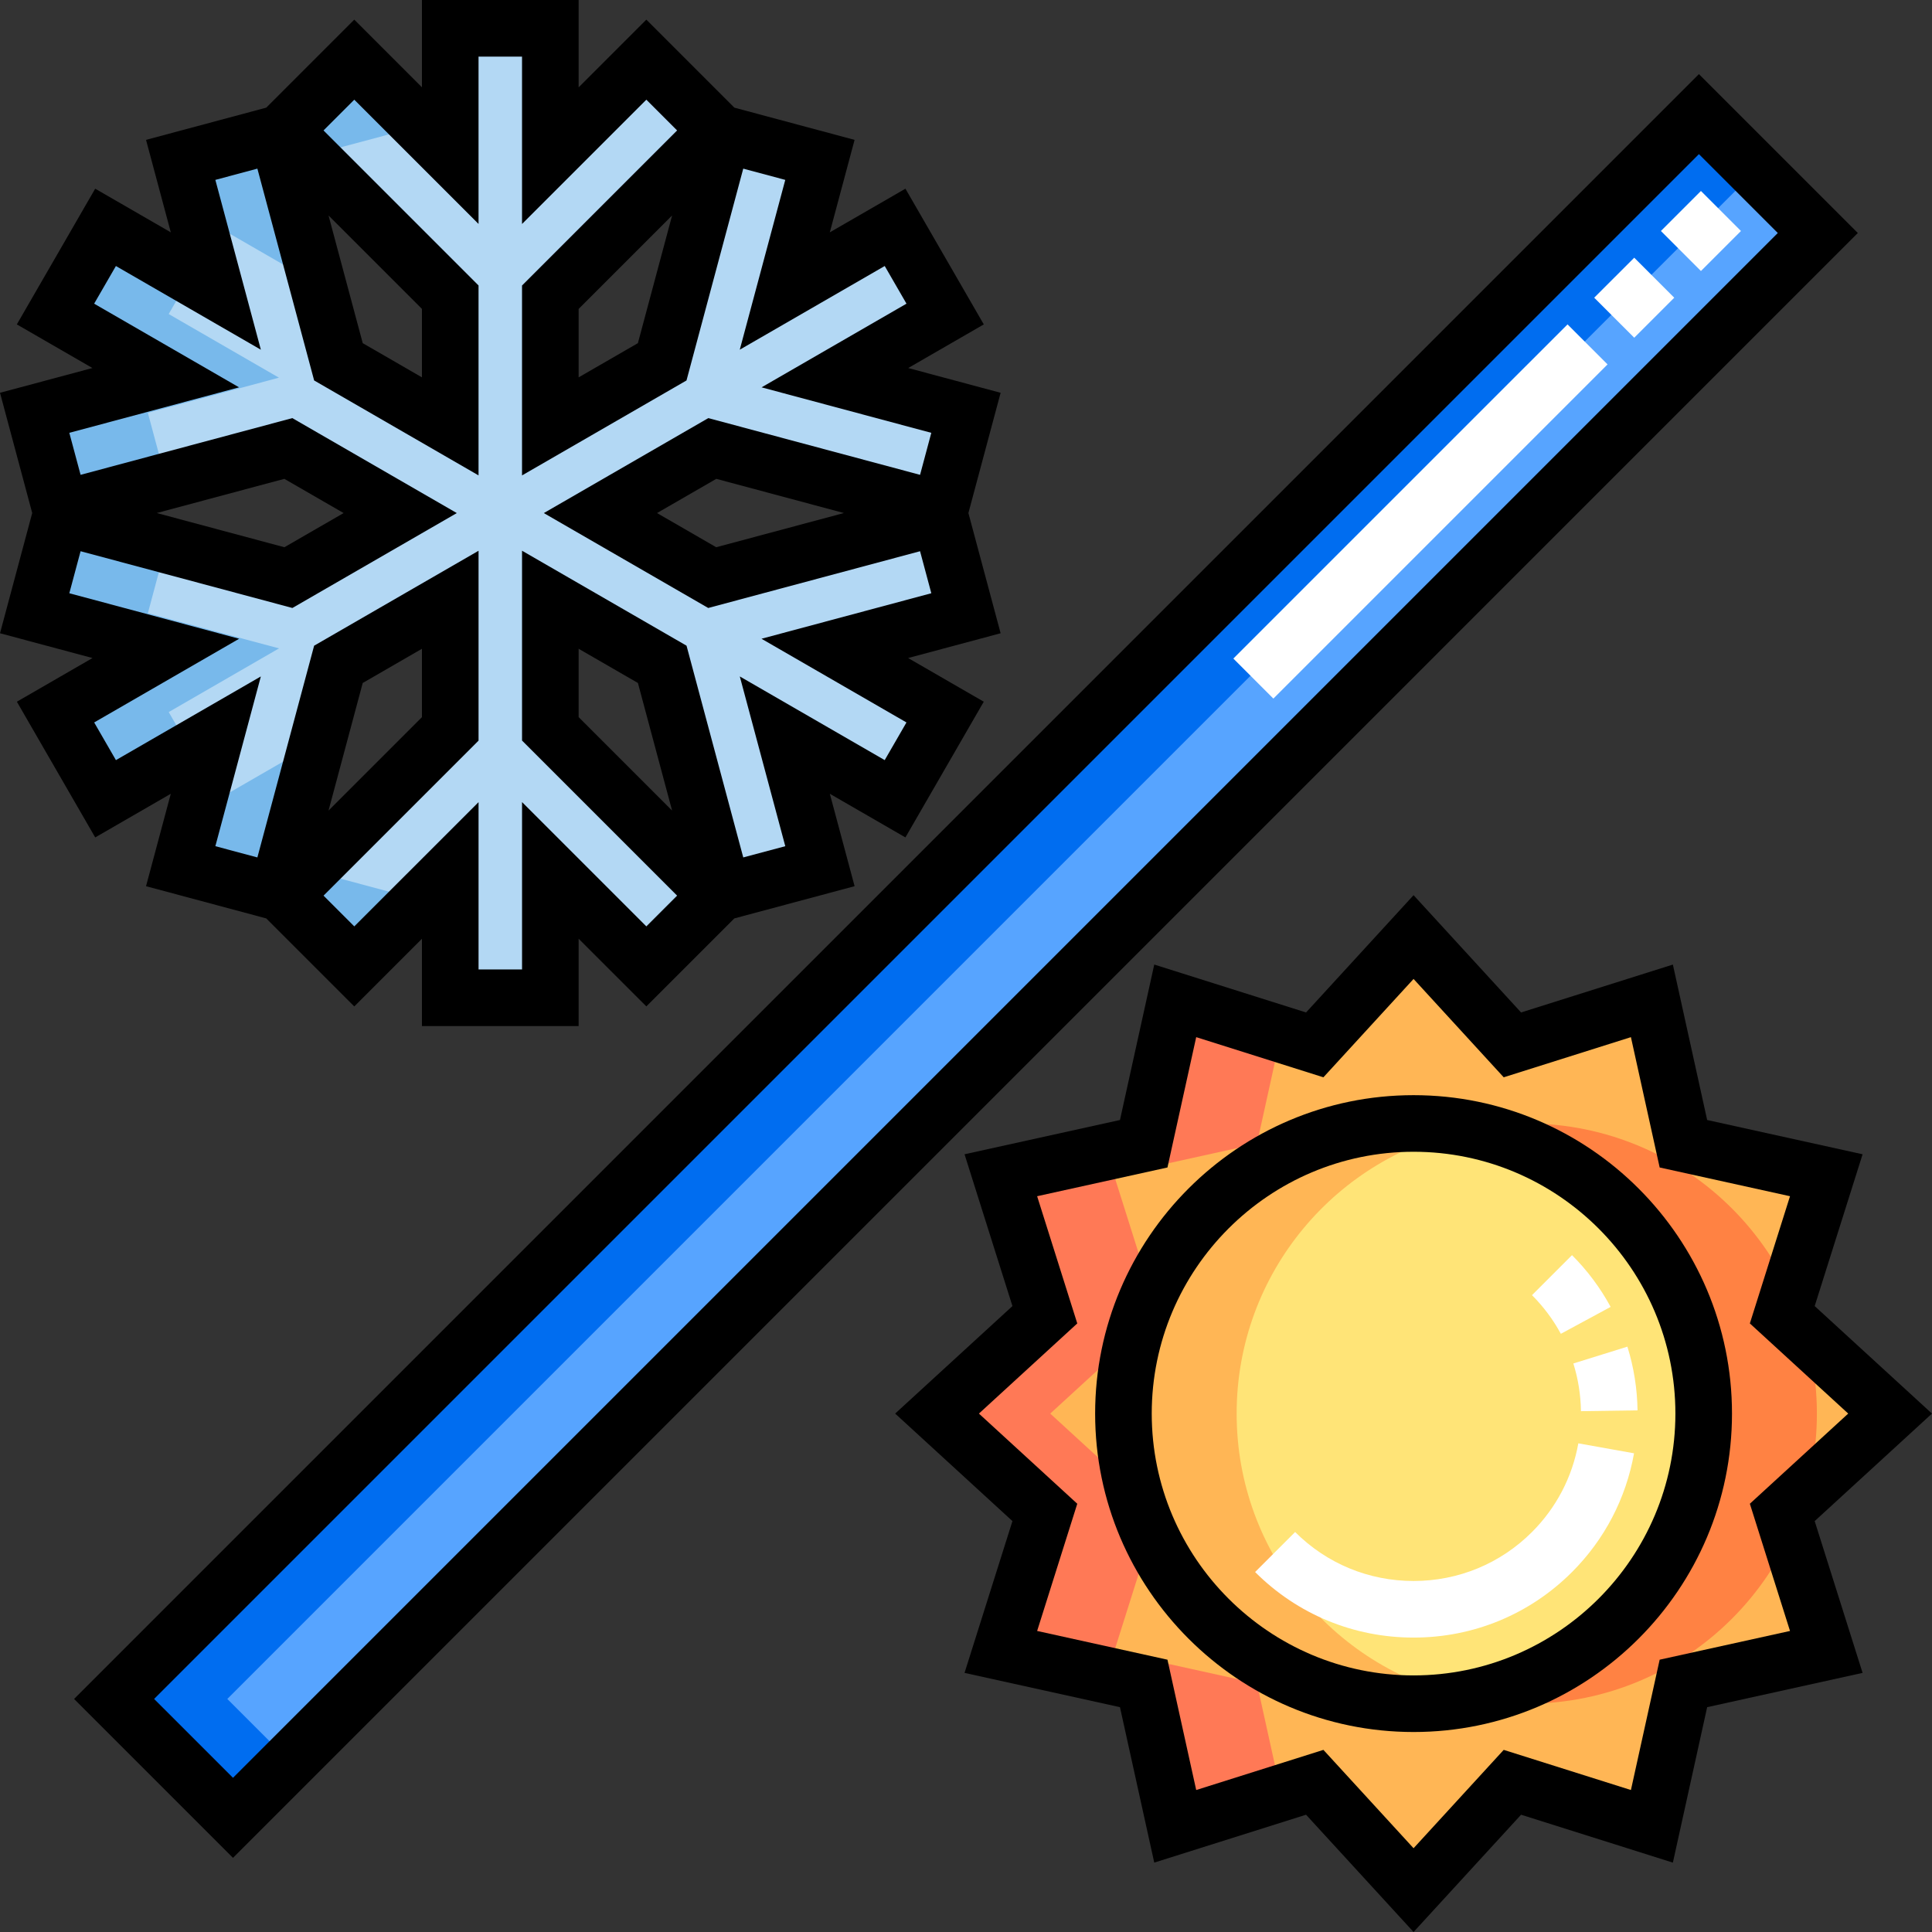 <svg height="512pt" viewBox="0 0 512 512" width="512pt" xmlns="http://www.w3.org/2000/svg"><rect x="0" y="0" width="512" height="512" fill="#333333" stroke="none"/><path d="m500.895 374.617-28.574 26.188 11.668 36.969-37.867 8.352-8.352 37.867-36.969-11.664-26.191 28.57-26.191-28.57-36.969 11.664-8.352-37.867-37.867-8.352 11.668-36.969-28.574-26.188 28.574-26.191-11.668-36.969 37.867-8.355 8.352-37.863 36.969 11.664 26.191-28.57 26.191 28.57 36.969-11.664 8.352 37.863 37.867 8.355-11.668 36.969zm0 0" fill="#ffb655"/><path d="m481.496 374.617c0 42.461-34.426 76.883-76.887 76.883s-76.887-34.422-76.887-76.883c0-42.465 34.426-76.887 76.887-76.887s76.887 34.422 76.887 76.887zm0 0" fill="#ff8243"/><path d="m451.496 374.617c0 42.461-34.426 76.883-76.887 76.883s-76.887-34.422-76.887-76.883c0-42.465 34.426-76.887 76.887-76.887s76.887 34.422 76.887 76.887zm0 0" fill="#ffe477"/><path d="m119.316 264.414v-33.734l-25.43 25.43-18.758-18.762 44.188-44.188v-34.215l-29.633 17.109-16.172 60.359-25.625-6.867 9.305-34.734-29.215 16.867-13.266-22.973 29.23-16.879-34.758-9.312 6.867-25.625 60.379 16.184 29.633-17.109-29.652-17.117-60.359 16.176-6.867-25.625 34.738-9.309-29.219-16.867 13.266-22.973 29.23 16.875-9.312-34.758 25.625-6.867 16.176 60.383 29.629 17.105v-34.234l-44.188-44.188 18.758-18.758 25.43 25.43v-33.738h26.527v33.75l25.445-25.441 18.758 18.758-44.203 44.203v34.227l29.645-17.113 16.18-60.383 25.625 6.867-9.312 34.758 29.227-16.875 13.266 22.973-29.219 16.867 34.738 9.309-6.867 25.625-60.359-16.176-29.648 17.117 29.629 17.109 60.379-16.184 6.867 25.625-34.758 9.312 29.23 16.879-13.266 22.973-29.215-16.867 9.309 34.734-25.625 6.867-16.176-60.359-29.648-17.117v34.211l44.203 44.199-18.758 18.762-25.445-25.445v33.75zm0 0" fill="#b3d8f4"/><path d="m450.23 30.242 31.508 31.504-419.992 419.992-31.508-31.504zm0 0" fill="#57a4ff"/><path d="m333.098 446.125-37.867-8.352 11.668-36.969-28.574-26.188 28.574-26.191-11.668-36.969 37.867-8.355 6.398-29.012-28.047-8.852-8.352 37.863-37.867 8.355 11.668 36.969-28.574 26.191 28.574 26.188-11.668 36.969 37.867 8.352 8.352 37.867 28.047-8.852zm0 0" fill="#ff7956"/><path d="m327.723 374.617c0-37.332 26.605-68.434 61.887-75.414-4.852-.961-9.867-1.473-15-1.473-42.461 0-76.887 34.422-76.887 76.883 0 42.465 34.426 76.887 76.887 76.887 5.133 0 10.148-.516 15-1.473-35.281-6.98-61.887-38.086-61.887-75.41zm0 0" fill="#ffb655"/><g fill="#78b9eb"><path d="m57.977 211.68-3.621-6.273-6.469 24.141 25.625 6.867 10.684-39.871zm0 0"/><path d="m44.711 188.707 29.23-16.879-34.758-9.312 4.859-18.121-27.992-7.5-6.867 25.621 34.758 9.312-29.23 16.879 13.266 22.973 22.5-12.988zm0 0"/><path d="m103.512 236.414-21.648-5.801-6.734 6.734 18.758 18.762 15-15-3.758-3.762zm0 0"/><path d="m16.051 135.023 27.992-7.5-4.859-18.125 34.738-9.309-29.219-16.867 5.766-9.984-22.5-12.988-13.266 22.973 29.219 16.867-34.738 9.309zm0 0"/><path d="m105.129 34.566 3.758-3.758-15-15-18.758 18.758 6.734 6.734 21.648-5.801zm0 0"/><path d="m57.969 60.25 26.23 15.141-10.688-39.891-25.625 6.867 6.469 24.141zm0 0"/></g><path d="m60.238 450.238 404.996-404.996-15-15-419.996 419.996 31.508 31.508 14.996-15zm0 0" fill="#006df0"/><path d="m374.609 290.23c-46.531 0-84.387 37.855-84.387 84.383 0 46.531 37.855 84.387 84.387 84.387s84.387-37.855 84.387-84.387c0-46.527-37.855-84.383-84.387-84.383zm0 153.77c-38.258 0-69.387-31.125-69.387-69.387 0-38.258 31.129-69.383 69.387-69.383 38.262 0 69.387 31.125 69.387 69.383 0 38.262-31.125 69.387-69.387 69.387zm0 0"/><path d="m511.992 374.613-31.082-28.488 12.695-40.23-41.191-9.082-9.086-41.191-40.227 12.691-28.492-31.082-28.492 31.082-40.227-12.695-9.086 41.195-41.191 9.082 12.695 40.23-31.082 28.488 31.082 28.492-12.695 40.227 41.191 9.086 9.086 41.191 40.227-12.691 28.492 31.082 28.492-31.082 40.227 12.695 9.086-41.195 41.191-9.086-12.695-40.227zm-72.164 65.223-7.617 34.539-33.711-10.641-23.891 26.066-23.891-26.066-33.711 10.641-7.617-34.539-34.539-7.617 10.637-33.711-26.062-23.895 26.062-23.891-10.637-33.711 34.539-7.617 7.617-34.539 33.711 10.641 23.891-26.066 23.891 26.066 33.711-10.641 7.617 34.539 34.543 7.617-10.641 33.711 26.066 23.891-26.066 23.895 10.641 33.711zm0 0"/><path d="m25.23 221.926 20.031-11.566-6.562 24.492 31.863 8.539 23.324 23.324 17.93-17.93v23.129h41.527v-23.145l17.945 17.941 23.324-23.324 31.863-8.535-6.562-24.492 20.031 11.566 20.762-35.965-20.043-11.574 24.512-6.566-8.539-31.863 8.539-31.863-24.492-6.562 20.031-11.562-20.766-35.965-20.043 11.57 6.566-24.508-31.859-8.539-23.324-23.324-17.945 17.941v-23.145h-41.527v23.129l-17.93-17.926-23.324 23.324-31.863 8.539 6.566 24.508-20.039-11.57-20.766 35.965 20.031 11.562-24.492 6.562 8.535 31.863-8.535 31.863 24.512 6.566-20.043 11.574zm-6.859-64.711 2.984-11.137 56.133 15.043 43.57-25.152-43.586-25.168-56.117 15.035-2.984-11.133 44.98-12.055-38.402-22.172 5.766-9.98 38.414 22.18-12.059-45.004 11.137-2.984 15.043 56.137 43.566 25.156v-50.332l-41.082-41.082 8.152-8.152 32.93 32.93v-44.344h11.527v44.355l32.945-32.941 8.152 8.152-41.098 41.094v50.328l43.586-25.164 15.039-56.137 11.137 2.984-12.059 45 38.414-22.18 5.766 9.984-38.402 22.172 44.98 12.055-2.98 11.133-56.117-15.035-43.59 25.168 43.57 25.152 56.137-15.043 2.984 11.137-45.004 12.059 38.418 22.18-5.766 9.984-38.402-22.176 12.055 44.984-11.137 2.98-15.035-56.113-43.59-25.168v50.309l41.094 41.098-8.152 8.148-32.941-32.941v44.355h-11.527v-44.34l-32.93 32.926-8.152-8.148 41.082-41.082v-50.312l-43.574 25.156-15.039 56.113-11.137-2.98 12.055-44.984-38.406 22.176-5.762-9.984 38.414-22.18zm23.168-21.258 33.812-9.059 15.711 9.066-15.691 9.059zm45.523-78.852 24.754 24.754v18.141l-15.688-9.059zm91.051 0-9.066 33.836-15.703 9.062v-18.129zm45.527 78.852-33.836 9.066-15.688-9.059 15.707-9.066zm-45.527 78.852-24.77-24.766v-18.117l15.711 9.07zm-91.051 0 9.062-33.812 15.691-9.062v18.121zm0 0"/><path d="m450.234 19.637-430.602 430.602 42.113 42.113 430.598-430.602zm-409.391 430.602 409.391-409.391 20.898 20.902-409.387 409.387zm0 0"/><path d="m337.457 185.133-10.605-10.609 88.562-88.559 10.605 10.605zm95.633-95.633-10.609-10.605 10.609-10.605 10.605 10.605zm17.676-17.68-10.605-10.605 10.605-10.605 10.605 10.605zm0 0" fill="#fff"/><path d="m374.609 433.977c-15.875 0-30.789-6.168-41.992-17.371l10.605-10.605c8.371 8.367 19.516 12.977 31.387 12.977s23.02-4.605 31.387-12.977c6.434-6.434 10.676-14.559 12.277-23.5l14.766 2.641c-2.145 11.977-7.828 22.855-16.438 31.469-11.199 11.199-26.113 17.367-41.992 17.367zm44.359-60c-.062-4.301-.738-8.555-2.012-12.641l14.32-4.461c1.703 5.461 2.605 11.145 2.688 16.883zm-5.328-20.504c-2.027-3.75-4.602-7.195-7.645-10.242l10.605-10.605c4.07 4.07 7.516 8.688 10.234 13.715zm0 0" fill="#fff"/></svg>